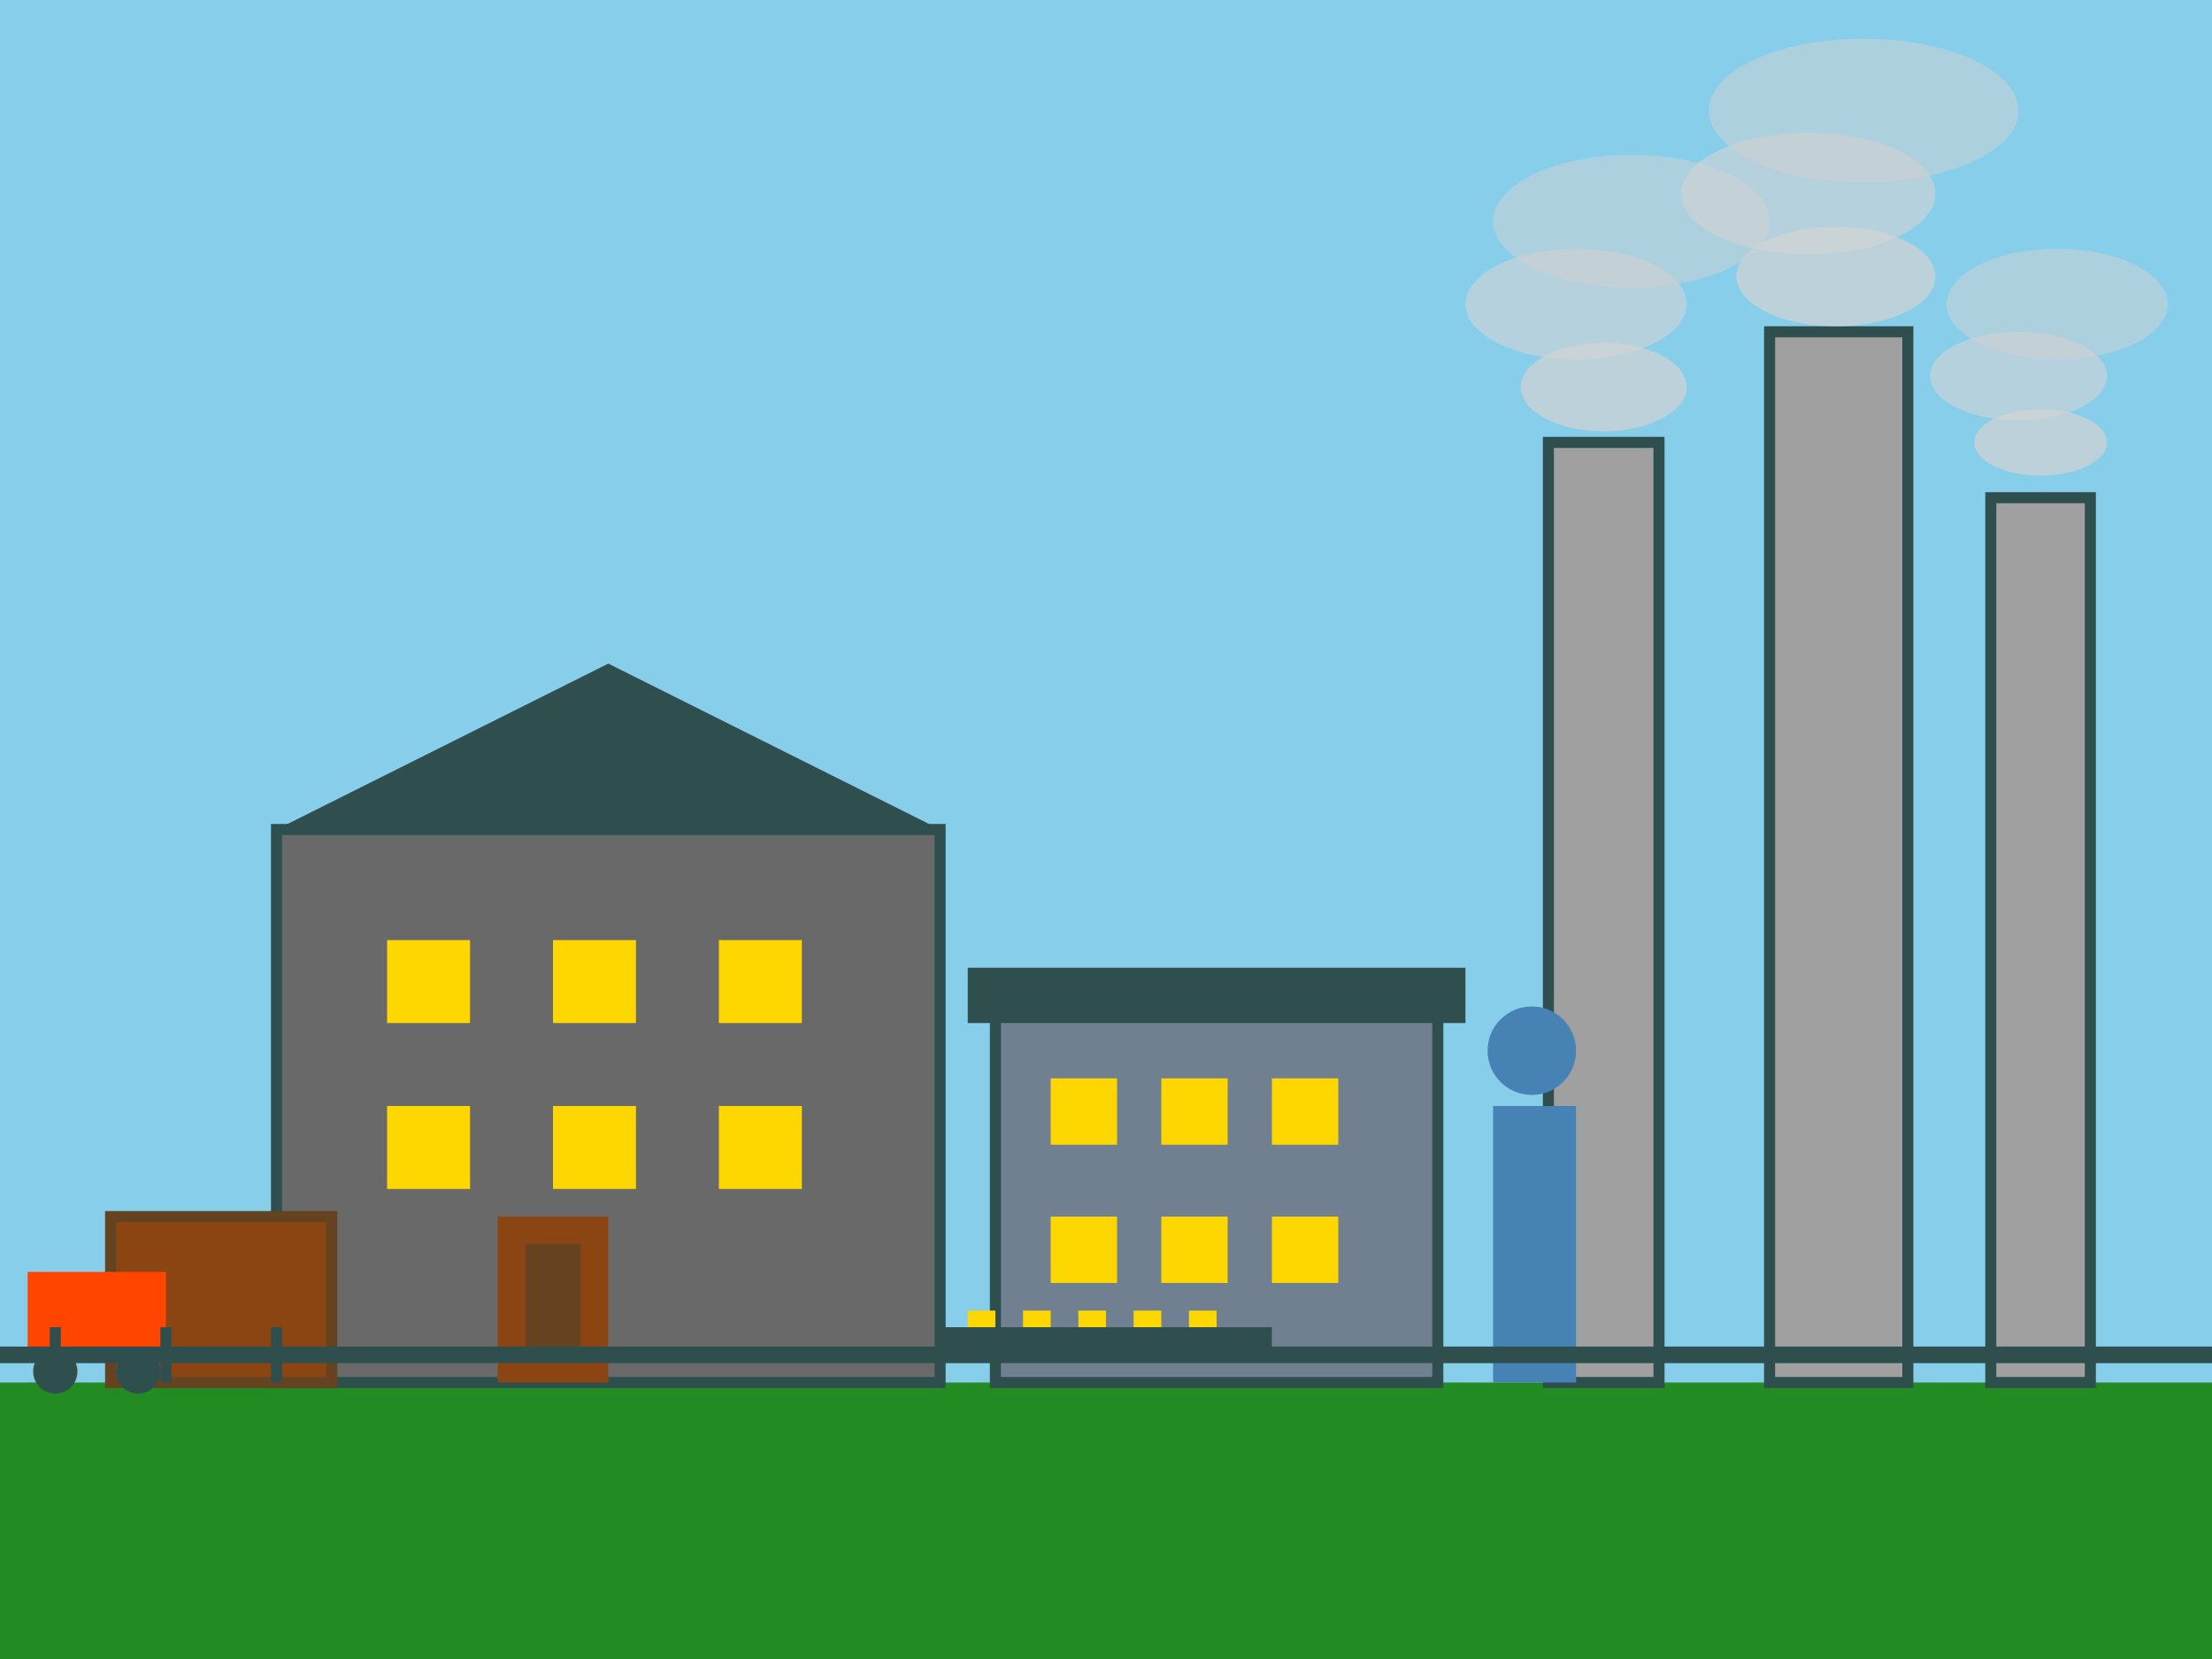 <svg xmlns="http://www.w3.org/2000/svg" viewBox="0 0 400 300" width="400" height="300">
  <!-- Sky background -->
  <rect width="400" height="300" fill="#87CEEB"/>
  
  <!-- Ground -->
  <rect x="0" y="250" width="400" height="50" fill="#228B22"/>
  
  <!-- Main factory building -->
  <rect x="50" y="150" width="120" height="100" fill="#696969" stroke="#2F4F4F" stroke-width="2"/>
  
  <!-- Factory roof -->
  <polygon points="50,150 110,120 170,150" fill="#2F4F4F"/>
  
  <!-- Windows on main building -->
  <rect x="70" y="170" width="15" height="15" fill="#FFD700"/>
  <rect x="100" y="170" width="15" height="15" fill="#FFD700"/>
  <rect x="130" y="170" width="15" height="15" fill="#FFD700"/>
  <rect x="70" y="200" width="15" height="15" fill="#FFD700"/>
  <rect x="100" y="200" width="15" height="15" fill="#FFD700"/>
  <rect x="130" y="200" width="15" height="15" fill="#FFD700"/>
  
  <!-- Secondary building -->
  <rect x="180" y="180" width="80" height="70" fill="#708090" stroke="#2F4F4F" stroke-width="2"/>
  
  <!-- Secondary building roof -->
  <rect x="175" y="175" width="90" height="10" fill="#2F4F4F"/>
  
  <!-- Windows on secondary building -->
  <rect x="190" y="195" width="12" height="12" fill="#FFD700"/>
  <rect x="210" y="195" width="12" height="12" fill="#FFD700"/>
  <rect x="230" y="195" width="12" height="12" fill="#FFD700"/>
  <rect x="190" y="220" width="12" height="12" fill="#FFD700"/>
  <rect x="210" y="220" width="12" height="12" fill="#FFD700"/>
  <rect x="230" y="220" width="12" height="12" fill="#FFD700"/>
  
  <!-- Smokestacks -->
  <rect x="280" y="80" width="20" height="170" fill="#A0A0A0" stroke="#2F4F4F" stroke-width="2"/>
  <rect x="320" y="60" width="25" height="190" fill="#A0A0A0" stroke="#2F4F4F" stroke-width="2"/>
  <rect x="360" y="90" width="18" height="160" fill="#A0A0A0" stroke="#2F4F4F" stroke-width="2"/>
  
  <!-- Smoke from smokestacks -->
  <ellipse cx="290" cy="70" rx="15" ry="8" fill="#D3D3D3" opacity="0.7"/>
  <ellipse cx="285" cy="55" rx="20" ry="10" fill="#D3D3D3" opacity="0.6"/>
  <ellipse cx="295" cy="40" rx="25" ry="12" fill="#D3D3D3" opacity="0.5"/>
  
  <ellipse cx="332" cy="50" rx="18" ry="9" fill="#D3D3D3" opacity="0.7"/>
  <ellipse cx="327" cy="35" rx="23" ry="11" fill="#D3D3D3" opacity="0.6"/>
  <ellipse cx="337" cy="20" rx="28" ry="13" fill="#D3D3D3" opacity="0.5"/>
  
  <ellipse cx="369" cy="80" rx="12" ry="6" fill="#D3D3D3" opacity="0.7"/>
  <ellipse cx="365" cy="68" rx="16" ry="8" fill="#D3D3D3" opacity="0.6"/>
  <ellipse cx="372" cy="55" rx="20" ry="10" fill="#D3D3D3" opacity="0.5"/>
  
  <!-- Loading dock -->
  <rect x="20" y="220" width="40" height="30" fill="#8B4513" stroke="#654321" stroke-width="2"/>
  
  <!-- Truck at loading dock -->
  <rect x="5" y="230" width="25" height="15" fill="#FF4500"/>
  <circle cx="10" cy="248" r="4" fill="#2F4F4F"/>
  <circle cx="25" cy="248" r="4" fill="#2F4F4F"/>
  
  <!-- Factory entrance -->
  <rect x="90" y="220" width="20" height="30" fill="#8B4513"/>
  <rect x="95" y="225" width="10" height="20" fill="#654321"/>
  
  <!-- Conveyor belt -->
  <rect x="170" y="240" width="60" height="5" fill="#2F4F4F"/>
  <rect x="175" y="237" width="5" height="3" fill="#FFD700"/>
  <rect x="185" y="237" width="5" height="3" fill="#FFD700"/>
  <rect x="195" y="237" width="5" height="3" fill="#FFD700"/>
  <rect x="205" y="237" width="5" height="3" fill="#FFD700"/>
  <rect x="215" y="237" width="5" height="3" fill="#FFD700"/>
  
  <!-- Industrial equipment -->
  <rect x="270" y="200" width="15" height="50" fill="#4682B4"/>
  <circle cx="277" cy="190" r="8" fill="#4682B4"/>
  
  <!-- Fence -->
  <line x1="0" y1="245" x2="400" y2="245" stroke="#2F4F4F" stroke-width="3"/>
  <line x1="10" y1="240" x2="10" y2="250" stroke="#2F4F4F" stroke-width="2"/>
  <line x1="30" y1="240" x2="30" y2="250" stroke="#2F4F4F" stroke-width="2"/>
  <line x1="50" y1="240" x2="50" y2="250" stroke="#2F4F4F" stroke-width="2"/>
</svg>